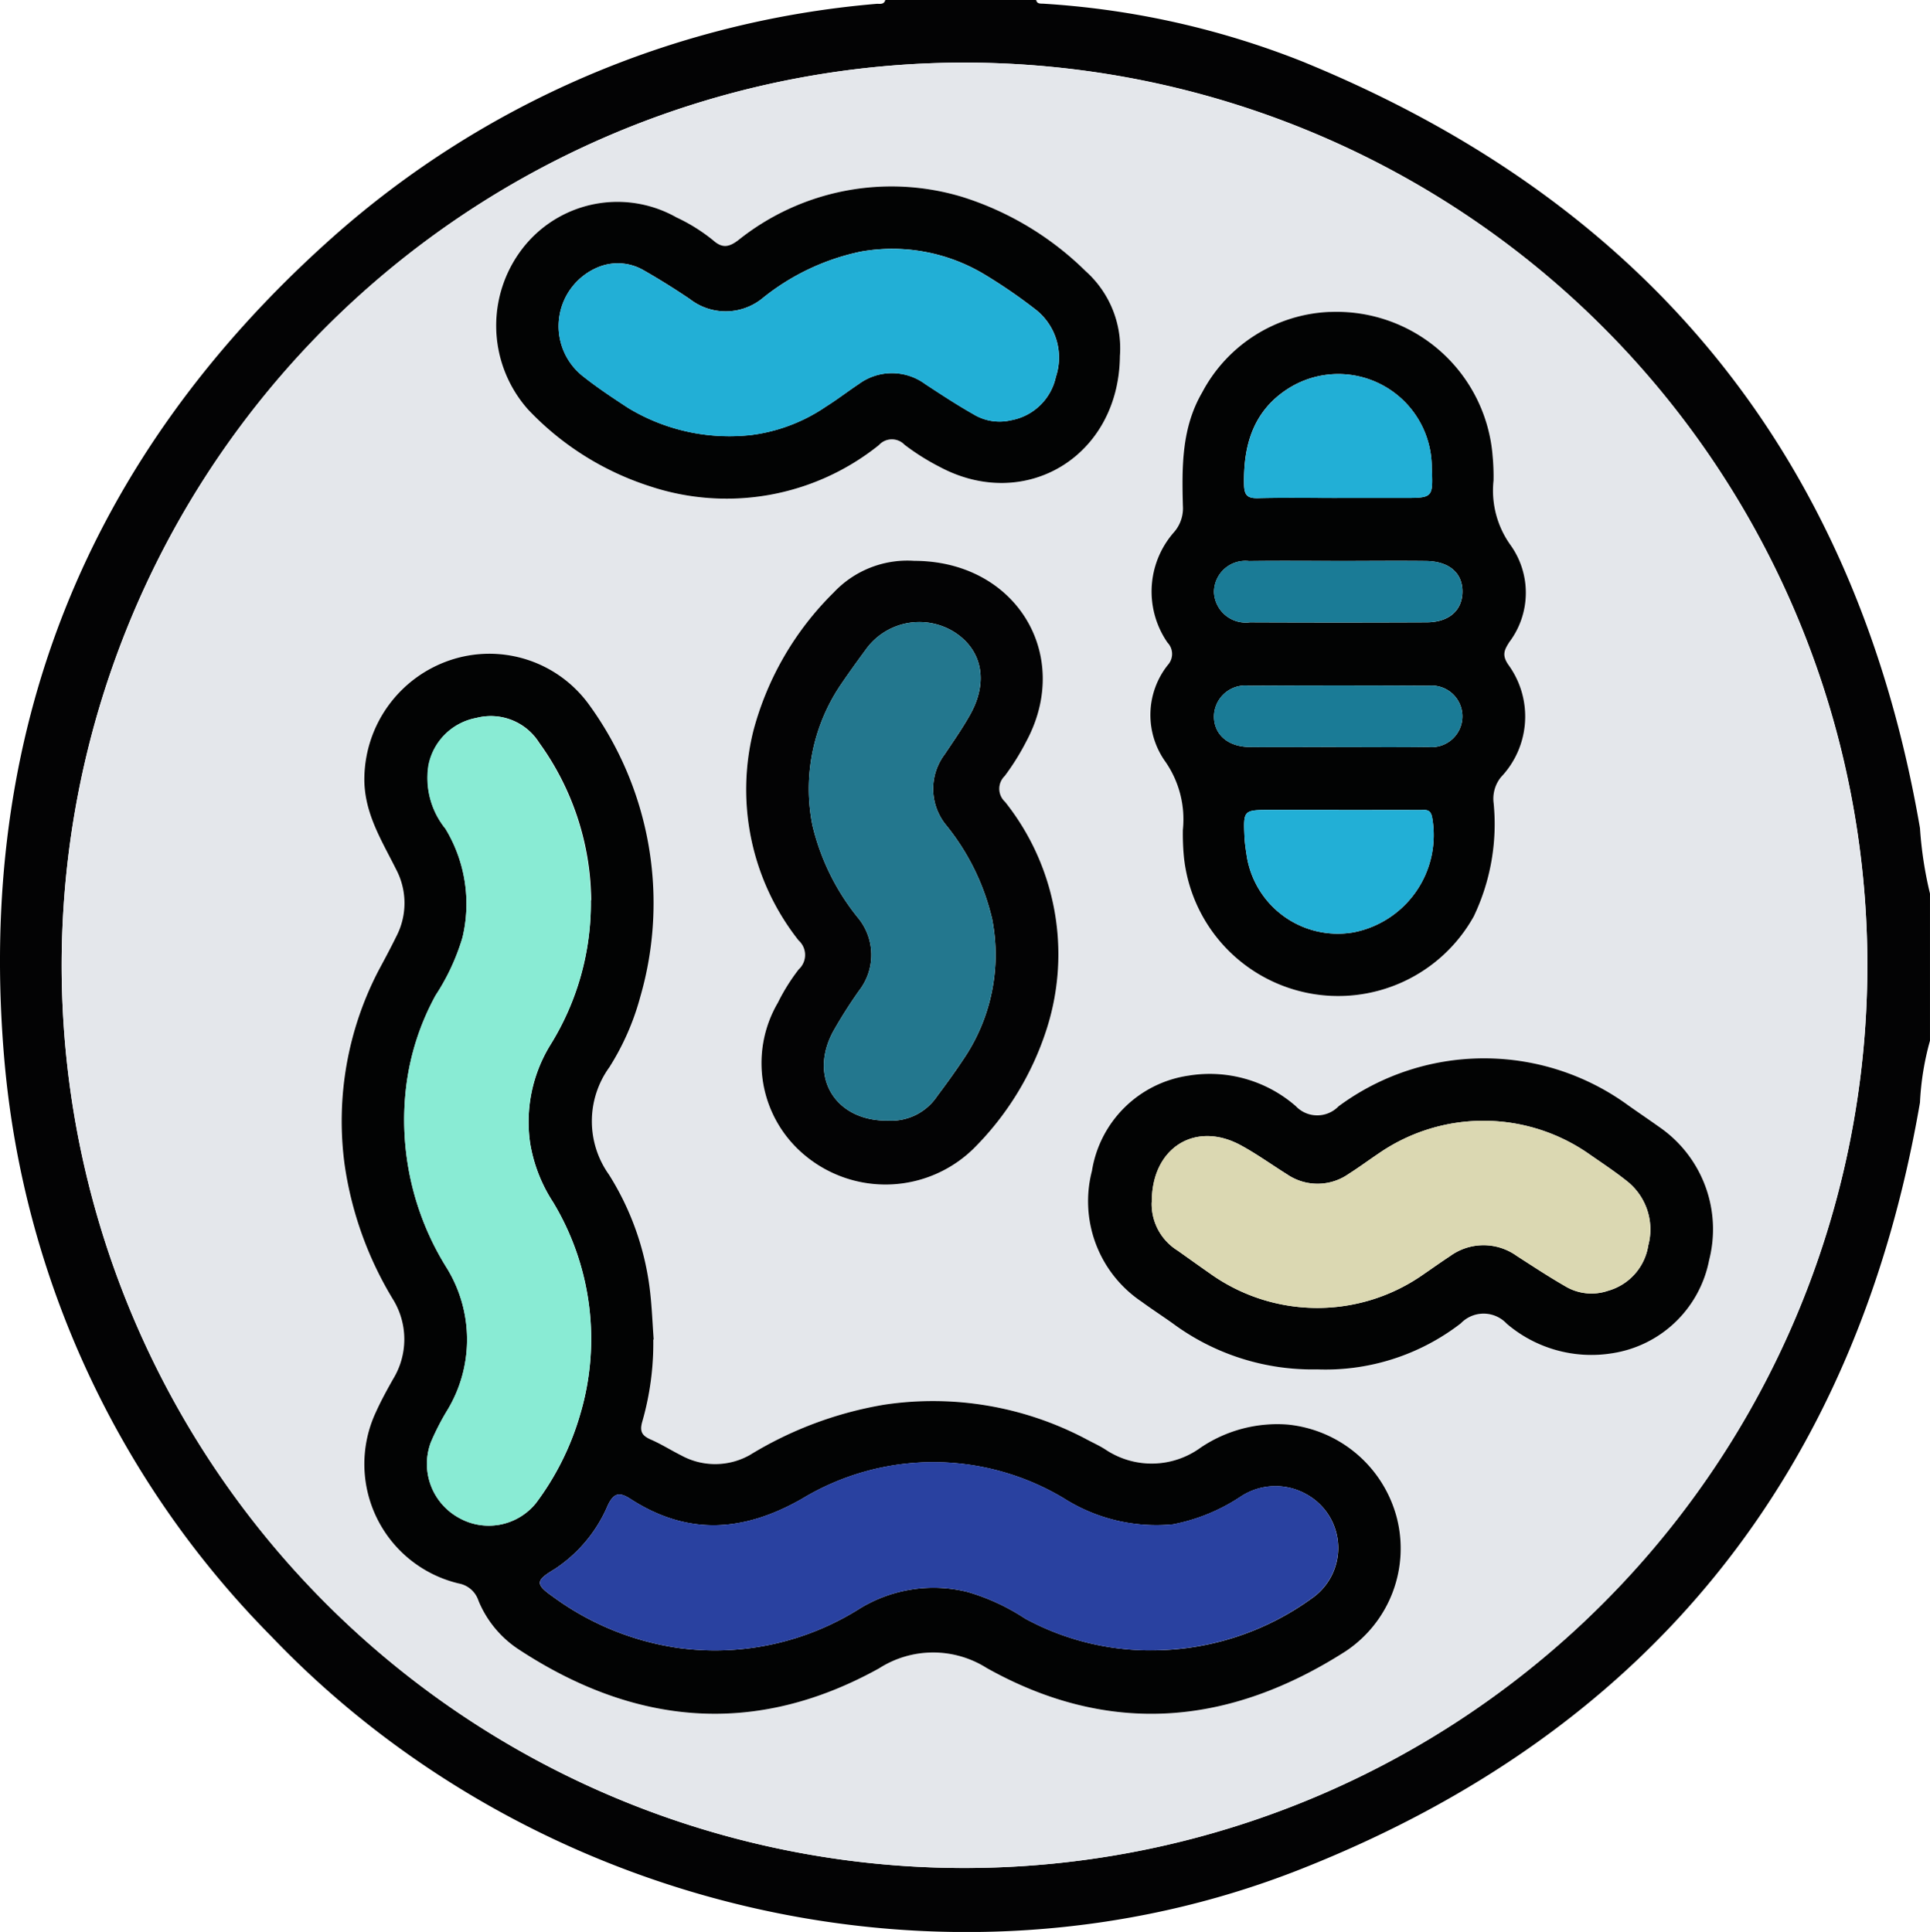 <svg id="Grupo_145918" data-name="Grupo 145918" xmlns="http://www.w3.org/2000/svg" xmlns:xlink="http://www.w3.org/1999/xlink" width="99.882" height="100" viewBox="0 0 99.882 100">
  <defs>
    <clipPath id="clip-path">
      <rect id="Rectángulo_46144" data-name="Rectángulo 46144" width="99.882" height="100" fill="#c6edff"/>
    </clipPath>
  </defs>
  <g id="Grupo_145917" data-name="Grupo 145917" clip-path="url(#clip-path)">
    <path id="Trazado_276486" data-name="Trazado 276486" d="M99.881,53.868a14.378,14.378,0,0,0-.518,3.2c-3.3,19.193-13.995,32.55-32.055,39.683-18.222,7.2-39.736,2.127-53.285-12.071A48.367,48.367,0,0,1,.234,54.957c-1.5-16.984,4.215-31.3,16.958-42.657A48.5,48.5,0,0,1,45.34.2c.175-.018.4.065.477-.2h7.807c.05.218.227.18.382.191A43.508,43.508,0,0,1,67.348,3.161c17.97,7.323,28.716,20.521,32.015,39.7a20.1,20.1,0,0,0,.518,3.391Zm-3.24-3.941A46.725,46.725,0,1,0,49.9,96.69,46.754,46.754,0,0,0,96.641,49.927" transform="translate(0 0.001)" fill="#030304"/>
    <path id="Trazado_276487" data-name="Trazado 276487" d="M109.253,62.734A46.725,46.725,0,1,1,62.54,16.046a46.769,46.769,0,0,1,46.714,46.688M46.421,82.14c-.062-.842-.1-1.688-.192-2.526A14.419,14.419,0,0,0,44.1,73.605a4.765,4.765,0,0,1,.02-5.553,13.206,13.206,0,0,0,1.6-3.64A17.467,17.467,0,0,0,43.091,49.3a6.367,6.367,0,0,0-7.2-2.319,6.526,6.526,0,0,0-4.44,6.03c-.052,1.836.889,3.283,1.652,4.816a3.738,3.738,0,0,1,0,3.457c-.284.583-.59,1.156-.9,1.727a16.875,16.875,0,0,0-1.772,10.1A18.512,18.512,0,0,0,32.963,80.1a3.944,3.944,0,0,1-.009,4.073c-.316.566-.628,1.137-.9,1.727a6.351,6.351,0,0,0,4.3,8.87,1.322,1.322,0,0,1,1.011.892,5.528,5.528,0,0,0,2.079,2.517c6.026,3.959,12.265,4.525,18.654.98a5.185,5.185,0,0,1,5.565-.018c6.346,3.558,12.566,2.99,18.585-.869A6.392,6.392,0,0,0,84.9,91.346a6.494,6.494,0,0,0-5.635-4.807,7.073,7.073,0,0,0-4.522,1.2,4.3,4.3,0,0,1-4.939.077c-.328-.208-.687-.366-1.029-.552a16.959,16.959,0,0,0-10.388-1.755,19.46,19.46,0,0,0-6.969,2.608,3.657,3.657,0,0,1-3.547.018c-.522-.262-1.019-.577-1.552-.811-.455-.2-.621-.4-.461-.945a14.663,14.663,0,0,0,.567-4.242M81.445,28.954a7.831,7.831,0,0,0-6.611,4.166c-1.072,1.837-1.052,3.85-1,5.868a1.88,1.88,0,0,1-.487,1.4,4.648,4.648,0,0,0-.308,5.683.848.848,0,0,1,.018,1.156,4.158,4.158,0,0,0-.124,5.013,5.228,5.228,0,0,1,.9,3.525,12.756,12.756,0,0,0,.051,1.364,8.029,8.029,0,0,0,15.005,3.111,11.081,11.081,0,0,0,1.027-5.865,1.781,1.781,0,0,1,.381-1.342,4.551,4.551,0,0,0,.375-5.824c-.328-.486-.214-.74.054-1.162a4.242,4.242,0,0,0,.064-5.025,4.84,4.84,0,0,1-.879-3.335,11.249,11.249,0,0,0-.046-1.266,8.1,8.1,0,0,0-8.415-7.464M59.9,41.835a5.232,5.232,0,0,0-4.145,1.641A15.7,15.7,0,0,0,51.6,50.627a12.606,12.606,0,0,0,2.338,10.856,1.011,1.011,0,0,1,.007,1.5,10.236,10.236,0,0,0-1.08,1.728,6.194,6.194,0,0,0,1.415,7.91,6.516,6.516,0,0,0,8.708-.355A15.334,15.334,0,0,0,66.8,66a12.664,12.664,0,0,0-2.176-11.69.917.917,0,0,1-.019-1.336,12.419,12.419,0,0,0,1.129-1.811c2.393-4.475-.554-9.333-5.833-9.326M70.57,31.2a5.357,5.357,0,0,0-1.775-4.359,15.888,15.888,0,0,0-6.366-3.837,12.676,12.676,0,0,0-11.6,2.223c-.493.379-.843.439-1.318.014A9.135,9.135,0,0,0,47.62,24.06a6.205,6.205,0,0,0-7.775,1.373,6.533,6.533,0,0,0,.1,8.574,14.955,14.955,0,0,0,6.281,3.963A12.591,12.591,0,0,0,58.1,35.845a.908.908,0,0,1,1.33-.016,12.036,12.036,0,0,0,1.808,1.139c4.429,2.374,9.307-.532,9.336-5.766M80.75,83.687A11.454,11.454,0,0,0,88.212,81.3a1.634,1.634,0,0,1,2.377.02,6.743,6.743,0,0,0,5.461,1.528,6.041,6.041,0,0,0,5.014-4.826,6.425,6.425,0,0,0-2.57-6.876c-.528-.378-1.066-.743-1.6-1.116a12.657,12.657,0,0,0-15.01.037,1.532,1.532,0,0,1-2.214-.011,6.771,6.771,0,0,0-5.541-1.58,5.928,5.928,0,0,0-5.007,4.931,6.26,6.26,0,0,0,2.567,6.769c.523.385,1.068.74,1.6,1.115a12.143,12.143,0,0,0,7.461,2.392" transform="translate(-12.612 -12.806)" fill="#e4e7eb"/>
    <path id="Trazado_276488" data-name="Trazado 276488" d="M103.754,203.121a14.671,14.671,0,0,1-.567,4.242c-.159.547.007.746.461.945.533.234,1.03.549,1.552.811a3.658,3.658,0,0,0,3.547-.018,19.461,19.461,0,0,1,6.969-2.608,16.96,16.96,0,0,1,10.388,1.755c.342.187.7.344,1.029.552a4.3,4.3,0,0,0,4.939-.077,7.073,7.073,0,0,1,4.522-1.2,6.5,6.5,0,0,1,5.635,4.807,6.392,6.392,0,0,1-2.638,6.922c-6.019,3.858-12.239,4.426-18.585.869a5.185,5.185,0,0,0-5.565.018c-6.389,3.544-12.629,2.978-18.654-.98a5.528,5.528,0,0,1-2.079-2.517,1.322,1.322,0,0,0-1.011-.892,6.351,6.351,0,0,1-4.3-8.87c.267-.59.579-1.161.9-1.727a3.944,3.944,0,0,0,.009-4.073,18.513,18.513,0,0,1-2.525-6.993,16.876,16.876,0,0,1,1.772-10.1c.308-.571.614-1.144.9-1.727a3.737,3.737,0,0,0,0-3.457c-.763-1.533-1.7-2.981-1.652-4.816a6.525,6.525,0,0,1,4.44-6.03,6.367,6.367,0,0,1,7.2,2.319,17.467,17.467,0,0,1,2.637,15.116,13.209,13.209,0,0,1-1.6,3.639,4.765,4.765,0,0,0-.02,5.553,14.42,14.42,0,0,1,2.124,6.009c.1.839.13,1.684.192,2.526m-3.232-22.737a14.128,14.128,0,0,0-2.691-8.154,2.953,2.953,0,0,0-3.239-1.284,3.094,3.094,0,0,0-2.481,2.454A4.162,4.162,0,0,0,93,176.682a7.5,7.5,0,0,1,.882,5.63,11.32,11.32,0,0,1-1.388,2.99,13.165,13.165,0,0,0-1.521,4.689,14.431,14.431,0,0,0,2.086,9.411,7.064,7.064,0,0,1,.015,7.417,12.731,12.731,0,0,0-.837,1.643,3.184,3.184,0,0,0,1.414,3.863,3.143,3.143,0,0,0,4.04-.744,14.229,14.229,0,0,0,2.257-4.5,13.7,13.7,0,0,0-1.378-11.07,7.958,7.958,0,0,1-1.188-3.058,7.609,7.609,0,0,1,1.026-5.046,13.894,13.894,0,0,0,2.117-7.522m29.009,38.824a14.128,14.128,0,0,0,8.3-2.689,3.172,3.172,0,0,0-.264-5.382,3.266,3.266,0,0,0-3.427.12,9.622,9.622,0,0,1-3.485,1.429A8.923,8.923,0,0,1,125,211.339a13.135,13.135,0,0,0-13.555.028c-3.037,1.733-5.928,1.911-8.88,0-.576-.373-.862-.294-1.162.331a7.4,7.4,0,0,1-2.771,3.317c-.954.575-1,.762-.094,1.4a14.454,14.454,0,0,0,6.506,2.669,14.037,14.037,0,0,0,9.417-2.052,7.321,7.321,0,0,1,5.542-.85A10.977,10.977,0,0,1,123,217.566a13.571,13.571,0,0,0,6.535,1.643" transform="translate(-69.945 -133.786)" fill="#020303"/>
    <path id="Trazado_276489" data-name="Trazado 276489" d="M304.12,79.965a8.1,8.1,0,0,1,8.415,7.464,11.192,11.192,0,0,1,.046,1.266,4.84,4.84,0,0,0,.879,3.335,4.242,4.242,0,0,1-.064,5.025c-.268.422-.382.675-.054,1.162a4.552,4.552,0,0,1-.375,5.824,1.781,1.781,0,0,0-.381,1.342,11.08,11.08,0,0,1-1.027,5.865,8.029,8.029,0,0,1-15.005-3.111,12.692,12.692,0,0,1-.051-1.364,5.23,5.23,0,0,0-.9-3.525,4.158,4.158,0,0,1,.124-5.013.848.848,0,0,0-.018-1.156,4.648,4.648,0,0,1,.308-5.683,1.881,1.881,0,0,0,.487-1.4c-.051-2.018-.071-4.031,1-5.868a7.831,7.831,0,0,1,6.611-4.166m.376,9.628h3.414c1.544,0,1.544,0,1.477-1.57a4.836,4.836,0,0,0-7.423-4.092c-1.809,1.153-2.33,2.927-2.289,4.968.011.563.178.719.724.706,1.365-.034,2.731-.011,4.1-.011m.08,16.15h-3.508c-1.43,0-1.434,0-1.373,1.4.013.291.056.581.1.87a4.77,4.77,0,0,0,5.543,4.065,5.129,5.129,0,0,0,4.066-5.952c-.088-.46-.365-.375-.636-.377-1.4-.007-2.793,0-4.19,0m-.151-3.262c1.59,0,3.181.017,4.771-.006a1.594,1.594,0,1,0,0-3.168q-4.625-.029-9.249,0a1.623,1.623,0,0,0-1.833,1.584c0,.935.715,1.573,1.837,1.586,1.493.018,2.986,0,4.479,0m.173-9.627c-1.558,0-3.116-.016-4.673.005a1.623,1.623,0,0,0-1.815,1.6,1.643,1.643,0,0,0,1.854,1.571q4.576.02,9.152,0c1.148-.005,1.832-.608,1.849-1.561.018-.986-.678-1.6-1.888-1.614-1.493-.017-2.986,0-4.478,0" transform="translate(-235.287 -63.817)" fill="#020303"/>
    <path id="Trazado_276490" data-name="Trazado 276490" d="M199.95,143.729c5.279-.007,8.226,4.851,5.833,9.326a12.429,12.429,0,0,1-1.129,1.812.917.917,0,0,0,.019,1.336,12.663,12.663,0,0,1,2.176,11.69,15.331,15.331,0,0,1-3.812,6.265,6.516,6.516,0,0,1-8.708.355,6.194,6.194,0,0,1-1.415-7.91,10.234,10.234,0,0,1,1.08-1.728,1.011,1.011,0,0,0-.007-1.5,12.605,12.605,0,0,1-2.338-10.856,15.7,15.7,0,0,1,4.156-7.151,5.232,5.232,0,0,1,4.145-1.641M198.576,172.7a2.857,2.857,0,0,0,2.589-1.271c.508-.674,1-1.362,1.464-2.067a9.626,9.626,0,0,0,1.378-7.083,12.085,12.085,0,0,0-2.429-4.927,2.97,2.97,0,0,1-.019-3.623c.449-.675.918-1.341,1.312-2.048.955-1.711.617-3.354-.839-4.274a3.412,3.412,0,0,0-4.581.933c-.442.6-.88,1.208-1.3,1.827a9.62,9.62,0,0,0-1.446,7.256,12,12,0,0,0,2.4,4.836,3.015,3.015,0,0,1,.017,3.709,24.5,24.5,0,0,0-1.354,2.135c-1.264,2.363.125,4.615,2.809,4.6" transform="translate(-152.659 -114.699)" fill="#030304"/>
    <path id="Trazado_276491" data-name="Trazado 276491" d="M159.454,56.608c-.029,5.234-4.907,8.14-9.336,5.766a12.017,12.017,0,0,1-1.808-1.139.908.908,0,0,0-1.331.016,12.589,12.589,0,0,1-11.87,2.124,14.957,14.957,0,0,1-6.281-3.963,6.533,6.533,0,0,1-.1-8.574,6.205,6.205,0,0,1,7.775-1.373,9.142,9.142,0,0,1,1.894,1.183c.475.425.825.366,1.318-.014a12.676,12.676,0,0,1,11.6-2.223,15.889,15.889,0,0,1,6.366,3.837,5.356,5.356,0,0,1,1.775,4.359m-19.259,4.141a8.816,8.816,0,0,0,4.045-1.492c.577-.362,1.119-.781,1.687-1.159a2.9,2.9,0,0,1,3.457,0c.814.533,1.628,1.07,2.474,1.548a2.6,2.6,0,0,0,1.97.316,2.9,2.9,0,0,0,2.31-2.244,3.155,3.155,0,0,0-1-3.445,27.047,27.047,0,0,0-2.728-1.875,9.261,9.261,0,0,0-6.375-1.16,11.993,11.993,0,0,0-5.127,2.45,3.016,3.016,0,0,1-3.711.006c-.779-.526-1.578-1.027-2.394-1.492a2.661,2.661,0,0,0-2.35-.161,3.3,3.3,0,0,0-.848,5.6c.758.609,1.576,1.148,2.39,1.682a10.108,10.108,0,0,0,6.2,1.423" transform="translate(-101.495 -38.212)" fill="#020303"/>
    <path id="Trazado_276492" data-name="Trazado 276492" d="M290.781,287.375a12.143,12.143,0,0,1-7.461-2.392c-.53-.376-1.075-.73-1.6-1.115a6.26,6.26,0,0,1-2.567-6.769,5.928,5.928,0,0,1,5.007-4.931,6.771,6.771,0,0,1,5.541,1.58,1.532,1.532,0,0,0,2.214.01,12.657,12.657,0,0,1,15.01-.037c.531.374,1.069.738,1.6,1.116a6.425,6.425,0,0,1,2.57,6.876,6.041,6.041,0,0,1-5.014,4.826,6.743,6.743,0,0,1-5.461-1.528,1.634,1.634,0,0,0-2.377-.02,11.454,11.454,0,0,1-7.461,2.383m-8.533-8.648a2.84,2.84,0,0,0,1.342,2.5c.557.394,1.111.793,1.671,1.183a9.541,9.541,0,0,0,11.048.047c.456-.312.906-.633,1.367-.936a2.946,2.946,0,0,1,3.464-.018c.818.526,1.632,1.063,2.474,1.549a2.646,2.646,0,0,0,2.251.254,2.9,2.9,0,0,0,2.08-2.347,3.188,3.188,0,0,0-1.1-3.326c-.609-.486-1.261-.918-1.9-1.361a9.542,9.542,0,0,0-10.973-.059c-.512.345-1.009.712-1.53,1.043a2.8,2.8,0,0,1-3.2.017c-.8-.5-1.564-1.054-2.389-1.5-2.346-1.272-4.617.124-4.6,2.955" transform="translate(-222.642 -216.494)" fill="#020303"/>
    <path id="Trazado_276493" data-name="Trazado 276493" d="M113.213,193.136a13.894,13.894,0,0,1-2.117,7.522,7.61,7.61,0,0,0-1.026,5.046,7.958,7.958,0,0,0,1.188,3.058,13.7,13.7,0,0,1,1.378,11.07,14.233,14.233,0,0,1-2.257,4.5,3.143,3.143,0,0,1-4.04.744,3.184,3.184,0,0,1-1.414-3.863,12.757,12.757,0,0,1,.837-1.643,7.064,7.064,0,0,0-.015-7.417,14.43,14.43,0,0,1-2.086-9.411,13.169,13.169,0,0,1,1.521-4.689,11.32,11.32,0,0,0,1.388-2.99,7.5,7.5,0,0,0-.881-5.63,4.162,4.162,0,0,1-.886-3.281,3.1,3.1,0,0,1,2.481-2.454,2.954,2.954,0,0,1,3.239,1.284,14.128,14.128,0,0,1,2.69,8.154" transform="translate(-82.636 -146.538)" fill="#89ebd4"/>
    <path id="Trazado_276494" data-name="Trazado 276494" d="M170.021,384.516a13.571,13.571,0,0,1-6.535-1.643,10.976,10.976,0,0,0-2.992-1.385,7.321,7.321,0,0,0-5.542.85,14.037,14.037,0,0,1-9.417,2.052,14.454,14.454,0,0,1-6.506-2.669c-.9-.637-.86-.823.094-1.4A7.4,7.4,0,0,0,141.893,377c.3-.625.586-.7,1.162-.331,2.952,1.912,5.843,1.734,8.88,0a13.135,13.135,0,0,1,13.555-.028,8.923,8.923,0,0,0,5.653,1.349,9.622,9.622,0,0,0,3.485-1.429,3.266,3.266,0,0,1,3.427-.12,3.172,3.172,0,0,1,.264,5.382,14.128,14.128,0,0,1-8.3,2.689" transform="translate(-110.435 -299.093)" fill="#2941a0"/>
    <path id="Trazado_276495" data-name="Trazado 276495" d="M323.663,102.206c-1.366,0-2.732-.023-4.1.011-.546.014-.713-.142-.724-.706-.042-2.041.48-3.814,2.289-4.967a4.836,4.836,0,0,1,7.423,4.092c.067,1.57.067,1.57-1.477,1.57h-3.414" transform="translate(-254.453 -76.43)" fill="#22afd6"/>
    <path id="Trazado_276496" data-name="Trazado 276496" d="M323.754,207.612c1.4,0,2.793,0,4.19,0,.271,0,.548-.083.636.377a5.129,5.129,0,0,1-4.066,5.952,4.77,4.77,0,0,1-5.543-4.065,8.709,8.709,0,0,1-.1-.87c-.061-1.4-.057-1.4,1.373-1.4h3.508" transform="translate(-254.465 -165.685)" fill="#22afd6"/>
    <path id="Trazado_276497" data-name="Trazado 276497" d="M317.411,178.865c-1.493,0-2.986.014-4.479,0-1.122-.014-1.838-.652-1.837-1.586a1.623,1.623,0,0,1,1.833-1.584q4.625-.024,9.25,0a1.594,1.594,0,1,1,0,3.168c-1.59.022-3.181.006-4.771.006" transform="translate(-248.272 -140.201)" fill="#1a7b96"/>
    <path id="Trazado_276498" data-name="Trazado 276498" d="M317.584,143.766c1.493,0,2.986-.014,4.478,0,1.21.014,1.906.627,1.888,1.614-.018.953-.7,1.556-1.849,1.561q-4.576.02-9.152,0a1.643,1.643,0,0,1-1.854-1.571,1.623,1.623,0,0,1,1.815-1.6c1.558-.022,3.116-.005,4.673-.006" transform="translate(-248.272 -114.729)" fill="#1a7b96"/>
    <path id="Trazado_276499" data-name="Trazado 276499" d="M211.427,185.237c-2.685.015-4.073-2.236-2.809-4.6a24.506,24.506,0,0,1,1.354-2.135,3.015,3.015,0,0,0-.017-3.709,12,12,0,0,1-2.4-4.836A9.62,9.62,0,0,1,209,162.7c.419-.618.856-1.225,1.3-1.827a3.412,3.412,0,0,1,4.581-.933c1.455.92,1.794,2.563.839,4.274-.395.707-.864,1.372-1.312,2.048a2.97,2.97,0,0,0,.019,3.623,12.085,12.085,0,0,1,2.429,4.927,9.626,9.626,0,0,1-1.378,7.083c-.464.7-.956,1.393-1.464,2.067a2.857,2.857,0,0,1-2.589,1.271" transform="translate(-165.51 -127.233)" fill="#23778e"/>
    <path id="Trazado_276500" data-name="Trazado 276500" d="M152.949,73.546a10.108,10.108,0,0,1-6.2-1.423c-.815-.534-1.632-1.073-2.39-1.682a3.3,3.3,0,0,1,.848-5.6,2.661,2.661,0,0,1,2.35.161c.816.465,1.615.966,2.394,1.492a3.016,3.016,0,0,0,3.711-.006,11.994,11.994,0,0,1,5.127-2.45,9.261,9.261,0,0,1,6.375,1.16,27.046,27.046,0,0,1,2.728,1.875,3.155,3.155,0,0,1,1,3.445,2.9,2.9,0,0,1-2.31,2.244,2.6,2.6,0,0,1-1.97-.316c-.846-.479-1.66-1.015-2.474-1.548a2.9,2.9,0,0,0-3.457,0c-.568.378-1.11.8-1.687,1.159a8.816,8.816,0,0,1-4.045,1.492" transform="translate(-114.25 -51.009)" fill="#22afd6"/>
    <path id="Trazado_276501" data-name="Trazado 276501" d="M295.151,291.5c-.017-2.831,2.253-4.227,4.6-2.955.825.447,1.593,1,2.389,1.5a2.8,2.8,0,0,0,3.2-.017c.521-.33,1.019-.7,1.53-1.043a9.542,9.542,0,0,1,10.973.059c.641.444,1.293.876,1.9,1.361a3.188,3.188,0,0,1,1.1,3.326,2.9,2.9,0,0,1-2.08,2.347,2.647,2.647,0,0,1-2.251-.254c-.842-.485-1.656-1.022-2.474-1.549a2.946,2.946,0,0,0-3.464.018c-.462.3-.911.624-1.367.936a9.541,9.541,0,0,1-11.048-.047c-.56-.39-1.114-.789-1.671-1.183a2.84,2.84,0,0,1-1.342-2.5" transform="translate(-235.545 -229.266)" fill="#dbd8b2"/>
  </g>
</svg>
